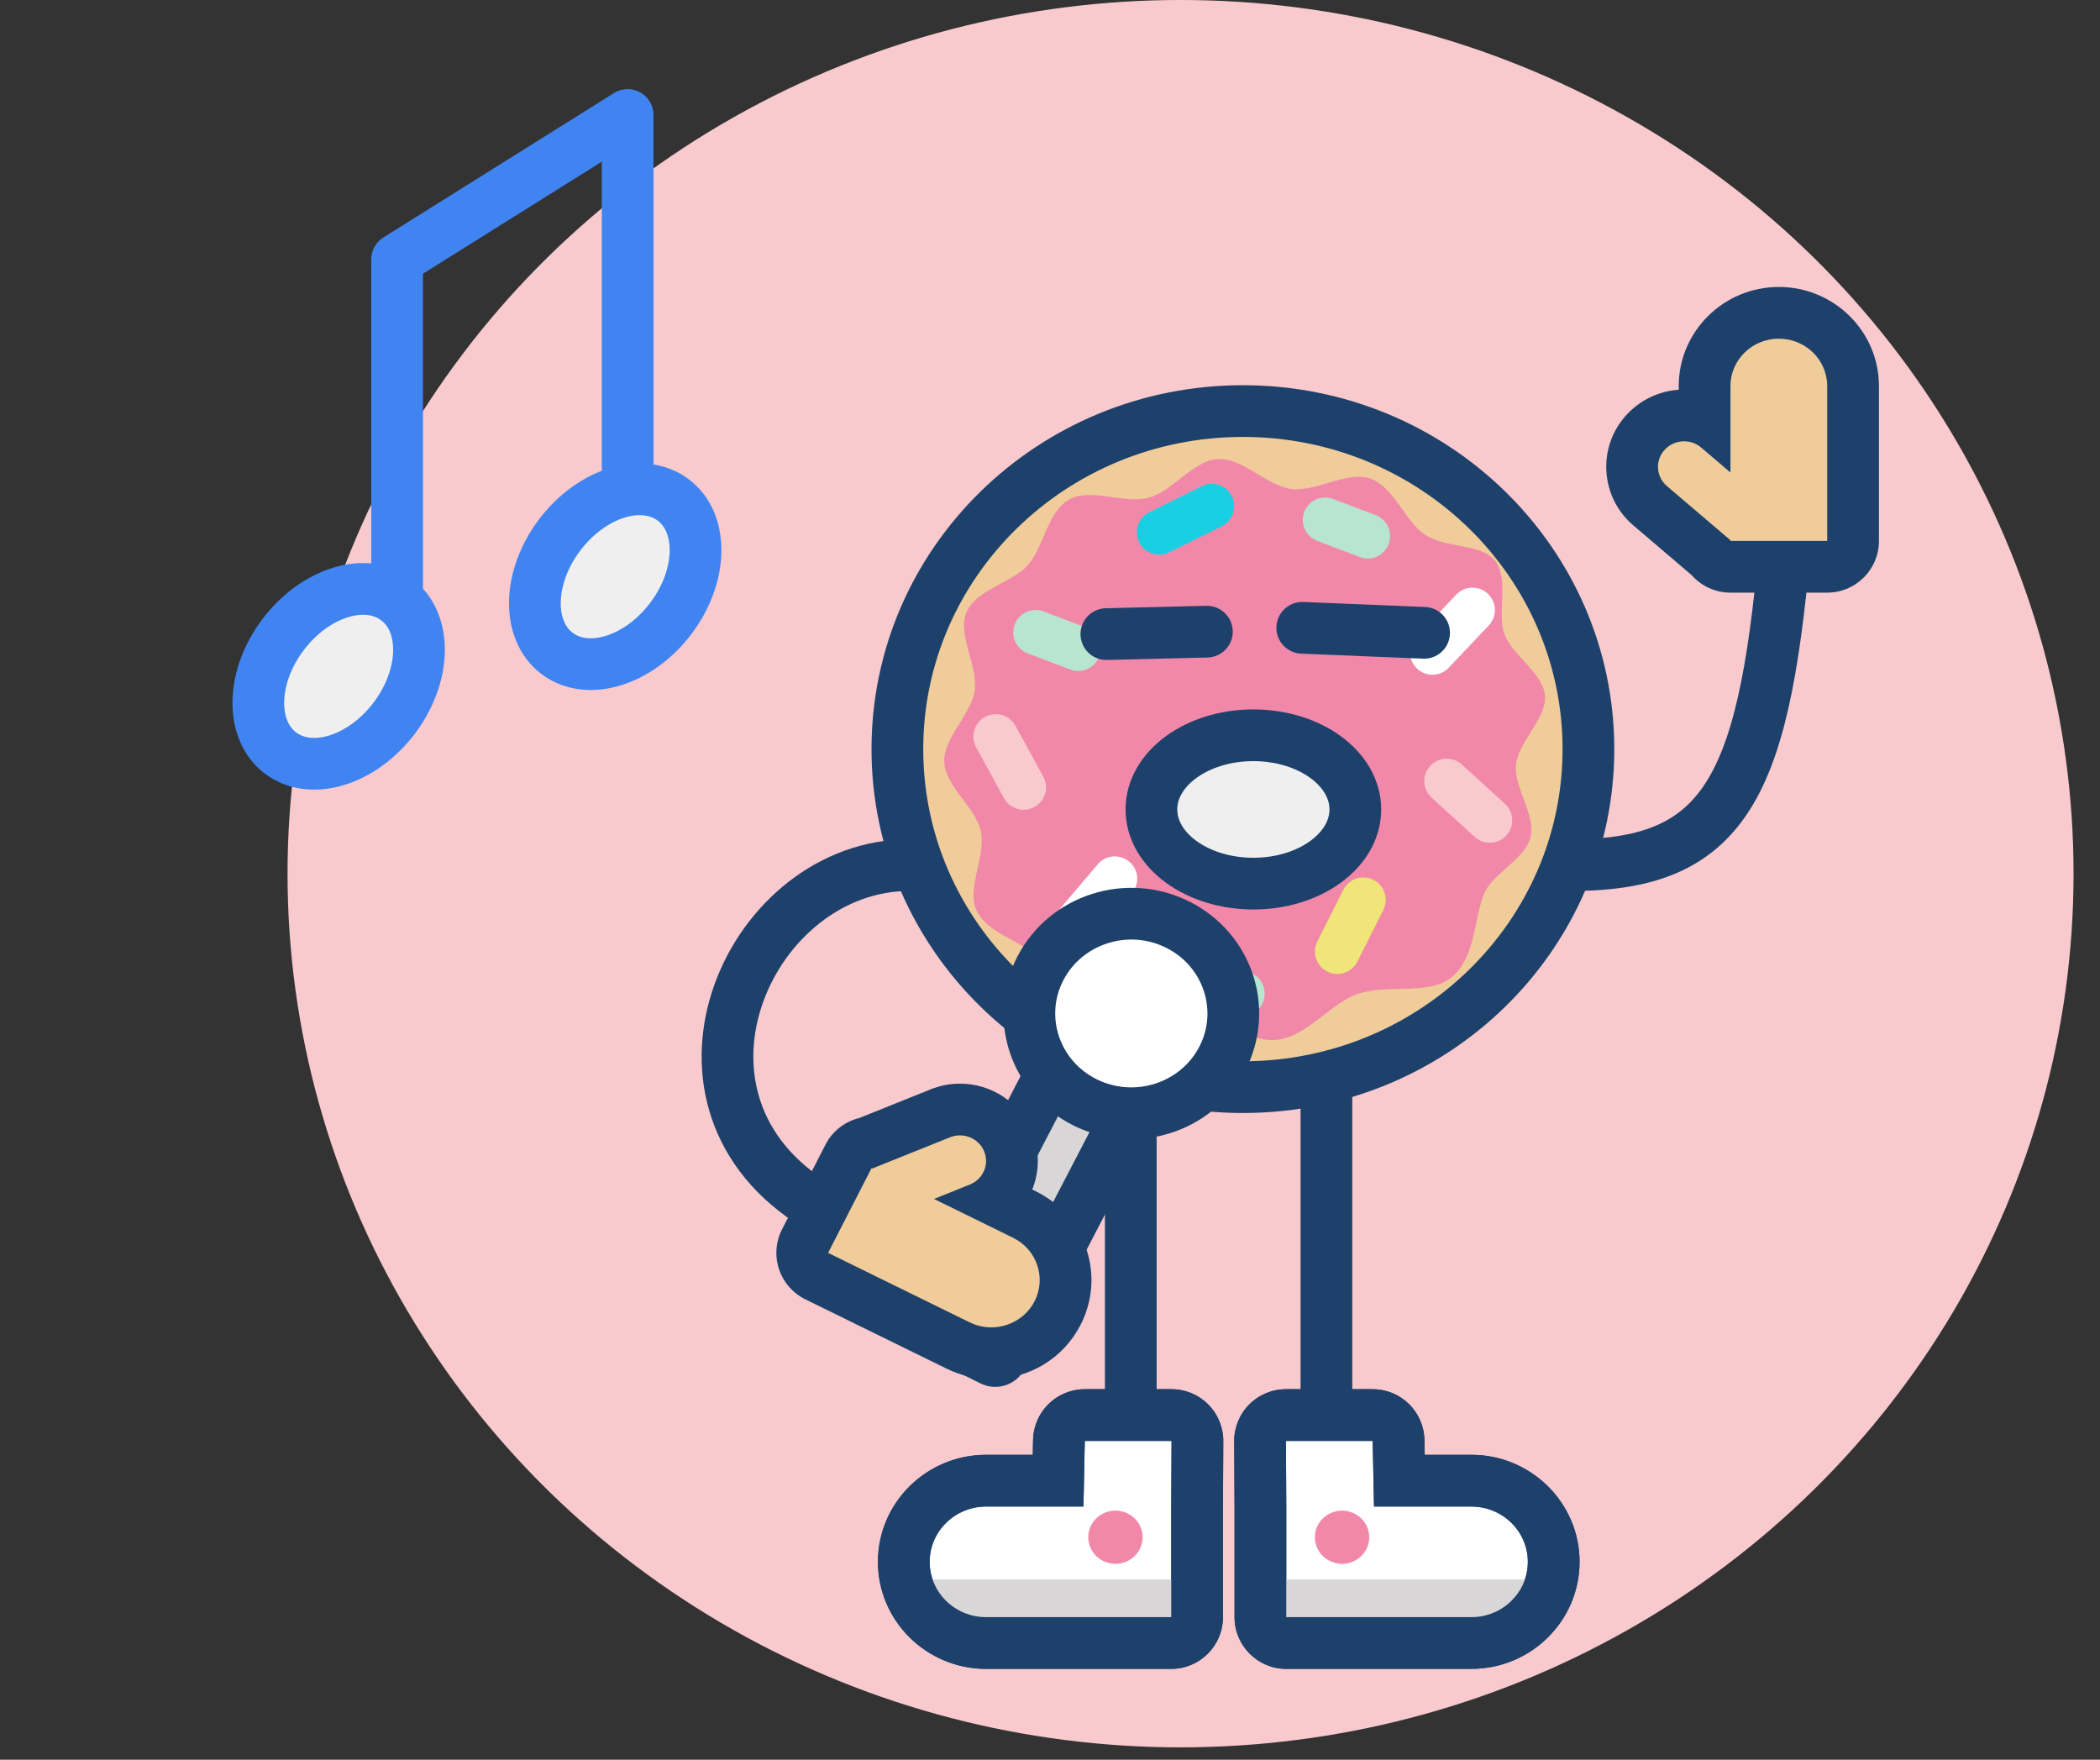 <?xml version="1.0" encoding="utf-8"?>
<!-- Generator: Adobe Illustrator 16.0.4, SVG Export Plug-In . SVG Version: 6.00 Build 0)  -->
<!DOCTYPE svg PUBLIC "-//W3C//DTD SVG 1.1//EN" "http://www.w3.org/Graphics/SVG/1.1/DTD/svg11.dtd">
<svg version="1.1" id="Layer_1" xmlns="http://www.w3.org/2000/svg" xmlns:xlink="http://www.w3.org/1999/xlink" x="0px" y="0px"
	 width="578.228px" height="484.478px" viewBox="0 0 578.228 484.478" enable-background="new 0 0 578.228 484.478"
	 xml:space="preserve">
<rect x="0" y="0" width="578.228" height="484.478" fill="#333333" stroke="none"/>
<ellipse fill="#F8CACD" cx="325.06" cy="240.537" rx="245.887" ry="240.538"/>
<g>
	<g>
		<path fill="none" stroke="#F7F7F7" stroke-miterlimit="10" d="M-1188.341-233.353"/>
	</g>
</g>
<g>
	<g>
		<path fill="none" stroke="#FFFFFF" stroke-miterlimit="10" d="M-1190.091-198.103"/>
	</g>
</g>
<g>
	<g>
		<path fill="none" stroke="#FFFFFF" stroke-miterlimit="10" d="M-1218.841-186.853"/>
	</g>
</g>
<g>
	<g>
		<path fill="none" stroke="#FFFFFF" stroke-miterlimit="10" d="M-1179.591-211.603"/>
	</g>
</g>
<g>
	<g>
		<path fill="none" stroke="#FFFFFF" stroke-width="7" stroke-miterlimit="10" d="M-1194.841-218.603"/>
	</g>
</g>
<g>
	<g>
		<path fill="none" stroke="#FFFFFF" stroke-width="7" stroke-miterlimit="10" d="M-1194.841-218.603"/>
	</g>
</g>
<g>
	<g>
		<path fill="none" stroke="#FFFFFF" stroke-width="7" stroke-miterlimit="10" d="M-1194.841-218.603"/>
	</g>
</g>
<g>
	<g>
		<path fill="none" stroke="#FFFFFF" stroke-width="7" stroke-miterlimit="10" d="M-1194.841-218.603"/>
	</g>
</g>
<g>
	<g>
		<path fill="#FFFFFF" d="M-1177.841-180.853c3.225,0,3.225-5,0-5S-1181.065-180.853-1177.841-180.853L-1177.841-180.853z"/>
	</g>
</g>
<path fill="#EFCC9A" stroke="#1E416B" stroke-width="14.241" stroke-miterlimit="10" d="M342.229,113.174
	c-52.543,0-95.138,41.667-95.138,93.068c0,51.4,42.595,93.067,95.138,93.067c52.544,0,95.138-41.667,95.138-93.067
	C437.366,154.841,394.772,113.174,342.229,113.174z M342.229,234.218c-15.796,0-28.601-12.524-28.601-27.976
	c0-15.453,12.805-27.978,28.601-27.978c15.797,0,28.601,12.524,28.601,27.978C370.829,221.694,358.025,234.218,342.229,234.218z"/>
<g>
	<path fill="#F288A9" d="M282.828,155.804c-4.477,4.79-14.237,6.573-16.8,12.984c-2.407,6.022,3.269,14.513,2.35,21.333
		c-0.883,6.544-8.683,12.983-8.372,19.71c0.313,6.771,8.698,12.542,10.045,18.949c1.445,6.876-3.784,15.631-1.357,21.429
		c2.889,6.901,12.701,8.768,16.642,13.081c5.046,5.522,8.16,15.85,16.556,18.742c7.223,2.486,16.879-3.355,25.388-2.731
		c7.944,0.583,16.383,7.929,24.519,6.952c8.211-0.984,14.632-10.119,22.118-12.626c8.156-2.732,19.043,0.327,25.194-4.133
		c7.073-5.128,6.64-15.773,9.362-23.066c2.183-5.845,11.368-9.678,12.944-15.887c1.565-6.169-4.691-13.804-3.993-20.059
		c0.716-6.41,8.466-12.664,7.985-18.875c-0.498-6.438-9.079-11.125-11.177-17.029c-2.109-5.936,1.436-15.164-2.615-20.229
		c-3.762-4.7-13.45-3.389-19.154-7.063c-5.579-3.594-8.568-13.308-15.231-15.542c-6.361-2.131-14.775,3.733-21.657,2.871
		c-6.755-0.846-13.404-8.634-20.227-8.229c-6.894,0.408-12.522,8.925-19.044,10.638c-6.753,1.774-15.972-2.75-21.84,0.454
		C288.345,140.82,287.436,150.873,282.828,155.804z"/>
</g>
<line fill="none" stroke="#F8CACD" stroke-width="12.342" stroke-linecap="round" stroke-miterlimit="10" x1="281.849" y1="216.764" x2="274.187" y2="202.792"/>
<line fill="none" stroke="#1ACFE2" stroke-width="12.342" stroke-linecap="round" stroke-miterlimit="10" x1="333.644" y1="139.375" x2="319.193" y2="146.555"/>
<line fill="none" stroke="#FFFFFF" stroke-width="12.342" stroke-linecap="round" stroke-miterlimit="10" x1="394.419" y1="179.595" x2="405.435" y2="167.964"/>
<line fill="none" stroke="#B7E5CF" stroke-width="12.342" stroke-linecap="round" stroke-miterlimit="10" x1="326.723" y1="268.404" x2="342.046" y2="273.568"/>
<line fill="none" stroke="#EFE578" stroke-width="12.342" stroke-linecap="round" stroke-miterlimit="10" x1="375.382" y1="247.751" x2="368.234" y2="261.979"/>
<line fill="none" stroke="#FFFFFF" stroke-width="12.342" stroke-linecap="round" stroke-miterlimit="10" x1="296.608" y1="254.145" x2="306.963" y2="241.948"/>
<line fill="none" stroke="#B7E5CF" stroke-width="12.342" stroke-linecap="round" stroke-miterlimit="10" x1="285.165" y1="174.111" x2="296.879" y2="178.568"/>
<line fill="none" stroke="#B7E5CF" stroke-width="12.342" stroke-linecap="round" stroke-miterlimit="10" x1="364.879" y1="143.141" x2="376.592" y2="147.598"/>
<line fill="none" stroke="#F8CACD" stroke-width="12.342" stroke-linecap="round" stroke-miterlimit="10" x1="398.345" y1="215.049" x2="410.208" y2="225.85"/>
<path fill="none" stroke="#1E416B" stroke-width="14.241" stroke-miterlimit="10" d="M432.812,238.169
	c43.624,0,53.395-23.063,59.154-93.485"/>
<line fill="none" stroke="#1E416B" stroke-width="14.241" stroke-miterlimit="10" x1="311.358" y1="294.298" x2="311.358" y2="417.585"/>
<line fill="none" stroke="#1E416B" stroke-width="14.241" stroke-miterlimit="10" x1="365.225" y1="296.566" x2="365.225" y2="415.708"/>
<g>
	<path fill="#FFFFFF" d="M271.54,452.347c-12.509,0-22.686-10.025-22.686-22.35c0-12.322,10.177-22.347,22.686-22.347h19.811
		l0.223-11.081c0.078-3.876,3.242-6.978,7.119-6.978h23.893c1.895,0,3.712,0.755,5.048,2.099c1.336,1.343,2.082,3.163,2.072,5.058
		l-0.093,18.059v30.42c0,3.933-3.188,7.12-7.12,7.12H271.54z"/>
	<path fill="#1E416B" d="M322.585,396.712l-0.093,18.059v30.456H271.54c-8.597,0-15.565-6.818-15.565-15.229
		c0-8.41,6.969-15.227,15.565-15.227h26.79l0.362-18.059H322.585 M322.585,382.471h-23.893c-7.754,0-14.082,6.203-14.238,13.955
		l-0.082,4.104H271.54c-16.436,0-29.807,13.22-29.807,29.468c0,16.25,13.371,29.471,29.807,29.471h50.952
		c7.865,0,14.241-6.376,14.241-14.241v-30.418l0.092-18.023c0.02-3.79-1.472-7.431-4.145-10.117S326.375,382.471,322.585,382.471
		L322.585,382.471z"/>
</g>
<path fill="#D8D6D6" stroke="#1E416B" stroke-width="14.241" stroke-linejoin="round" stroke-miterlimit="10" d="M275.76,373.695
	c-0.481,0.924-1.638,1.292-2.582,0.82l-18.024-8.973c-0.944-0.47-1.319-1.603-0.84-2.524l34.754-66.806
	c0.482-0.924,1.638-1.294,2.581-0.822l18.024,8.973c0.945,0.472,1.322,1.602,0.84,2.525L275.76,373.695z"/>
<path fill="#FFFFFF" stroke="#1E416B" stroke-width="14.241" stroke-linejoin="round" stroke-miterlimit="10" d="M336.532,291.481
	c-7.033,13.519-23.938,18.9-37.757,12.021c-13.819-6.879-19.32-23.416-12.288-36.935c7.033-13.518,23.938-18.9,37.756-12.021
	S343.563,277.963,336.532,291.481z"/>
<g>
	<path fill="#EFCC9A" d="M476.478,156.046c-2.278,0-4.307-1.07-5.61-2.735l-16.5-14.062c-2.92-2.488-4.673-5.953-4.935-9.757
		c-0.262-3.796,0.994-7.46,3.537-10.317c2.716-3.049,6.63-4.797,10.739-4.797c1.956,0,3.877,0.397,5.648,1.15v-9.252
		c0-11.111,9.169-20.151,20.439-20.151c5.431,0,10.544,2.076,14.398,5.846c3.897,3.812,6.043,8.892,6.043,14.305v42.65
		c0,3.933-3.188,7.121-7.12,7.121H476.478z"/>
	<path fill="#1E416B" d="M489.797,93.245c7.357,0,13.321,5.832,13.321,13.031v42.65h-26.641v-0.189l-10.417-8.877l-7.074-6.03
		c-2.994-2.551-3.306-6.992-0.698-9.92c1.421-1.595,3.416-2.412,5.421-2.412c1.675,0,3.356,0.569,4.719,1.73l8.05,6.86v-6.798
		v-17.015C476.478,99.077,482.439,93.245,489.797,93.245 M489.798,79.004c-15.197,0-27.562,12.234-27.562,27.271v1.031
		c-5.595,0.383-10.846,2.934-14.583,7.131c-3.829,4.3-5.719,9.82-5.324,15.543c0.395,5.73,3.03,10.947,7.421,14.688l7.072,6.028
		l8.975,7.647c2.609,2.957,6.427,4.821,10.681,4.821h26.641c7.865,0,14.241-6.375,14.241-14.241v-42.65
		C517.359,91.238,504.995,79.004,489.798,79.004L489.798,79.004z"/>
</g>
<path fill="none" stroke="#1E416B" stroke-width="14.241" stroke-miterlimit="10" d="M250.434,238.169
	c-43.624,0-72.336,62.852-27.703,92.43"/>
<g>
	<path fill="#EFCC9A" d="M272.945,372.565c-3.177,0-6.238-0.711-9.097-2.113l-38.974-19.121c-1.715-0.842-3.02-2.337-3.621-4.149
		c-0.602-1.813-0.45-3.792,0.422-5.492l11.944-23.295c1.049-2.046,2.954-3.371,5.058-3.756l20.262-8.133
		c1.722-0.689,3.529-1.039,5.376-1.039c5.807,0,10.996,3.428,13.22,8.733c1.464,3.49,1.466,7.338,0.004,10.832
		c-0.859,2.053-2.16,3.837-3.803,5.253l8.327,4.085c4.939,2.423,8.604,6.604,10.32,11.772c1.695,5.106,1.274,10.561-1.186,15.357
		C287.701,368.325,280.706,372.565,272.945,372.565z"/>
	<path fill="#1E416B" d="M264.315,312.587c2.83,0,5.513,1.646,6.652,4.365c1.507,3.593-0.249,7.7-3.921,9.172l-9.878,3.963
		l6.211,3.049l15.548,7.627c6.577,3.227,9.233,11.055,5.935,17.489c-2.336,4.559-7.036,7.193-11.917,7.193
		c-2.007,0-4.044-0.445-5.961-1.386l-38.973-19.121l11.944-23.295l0.173,0.085l12.779-5.129l8.684-3.485
		C262.484,312.757,263.407,312.587,264.315,312.587 M264.316,298.346C264.315,298.346,264.315,298.346,264.316,298.346
		c-2.76,0.001-5.46,0.522-8.024,1.551l-8.688,3.487l-11.026,4.426c-3.877,0.948-7.333,3.513-9.293,7.336L215.34,338.44
		c-1.743,3.4-2.048,7.357-0.844,10.983c1.203,3.626,3.813,6.617,7.243,8.3l38.973,19.121c3.79,1.858,8.02,2.841,12.233,2.841
		c10.445,0,19.868-5.724,24.591-14.938c3.337-6.509,3.907-13.913,1.605-20.848c-2.322-6.996-7.273-12.65-13.941-15.922l-0.977-0.479
		c2.088-5.192,2.046-10.881-0.123-16.054C280.766,303.488,273,298.346,264.316,298.346L264.316,298.346z"/>
</g>
<ellipse fill="#F288A9" cx="307.134" cy="423.22" rx="7.485" ry="7.322"/>
<line fill="#FFFFFF" stroke="#D8D6D6" stroke-width="14.241" stroke-linejoin="round" stroke-miterlimit="10" x1="325.853" y1="442" x2="251.461" y2="442"/>
<g>
	<path fill="#1E416B" d="M322.585,396.712l-0.093,18.059v30.456H271.54c-8.597,0-15.565-6.818-15.565-15.229
		c0-8.41,6.969-15.227,15.565-15.227h26.79l0.362-18.059H322.585 M322.585,382.471h-23.893c-7.754,0-14.082,6.203-14.238,13.955
		l-0.082,4.104H271.54c-16.436,0-29.807,13.22-29.807,29.468c0,16.25,13.371,29.471,29.807,29.471h50.952
		c7.865,0,14.241-6.376,14.241-14.241v-30.418l0.092-18.023c0.02-3.79-1.472-7.431-4.145-10.117S326.375,382.471,322.585,382.471
		L322.585,382.471z"/>
</g>
<g>
	<path fill="#FFFFFF" d="M354.17,452.347c-3.933,0-7.12-3.188-7.12-7.12v-30.456l-0.093-18.022c-0.01-1.895,0.736-3.715,2.072-5.058
		c1.336-1.344,3.153-2.099,5.048-2.099h23.893c3.877,0,7.041,3.102,7.119,6.978l0.223,11.081h19.811
		c12.509,0,22.686,10.024,22.686,22.347c0,12.324-10.177,22.35-22.686,22.35H354.17z"/>
	<path fill="#1E416B" d="M377.97,396.712l0.362,18.059h26.79c8.597,0,15.565,6.816,15.565,15.227
		c0,8.411-6.969,15.229-15.565,15.229H354.17v-30.456l-0.093-18.059H377.97 M377.97,382.471h-23.893
		c-3.79,0-7.423,1.511-10.096,4.197s-4.164,6.327-4.145,10.117l0.092,18.023v30.418c0,7.865,6.376,14.241,14.241,14.241h50.952
		c16.436,0,29.807-13.221,29.807-29.471c0-16.248-13.371-29.468-29.807-29.468H392.29l-0.082-4.104
		C392.052,388.674,385.724,382.471,377.97,382.471L377.97,382.471z"/>
</g>
<ellipse fill="#F288A9" cx="369.528" cy="423.22" rx="7.485" ry="7.322"/>
<line fill="#FFFFFF" stroke="#D8D6D6" stroke-width="14.241" stroke-linejoin="round" stroke-miterlimit="10" x1="350.81" y1="442" x2="425.201" y2="442"/>
<g>
	<path fill="#1E416B" d="M377.97,396.712l0.362,18.059h26.79c8.597,0,15.565,6.816,15.565,15.227
		c0,8.411-6.969,15.229-15.565,15.229H354.17v-30.456l-0.093-18.059H377.97 M377.97,382.471h-23.893
		c-3.79,0-7.423,1.511-10.096,4.197s-4.164,6.327-4.145,10.117l0.092,18.023v30.418c0,7.865,6.376,14.241,14.241,14.241h50.952
		c16.436,0,29.807-13.221,29.807-29.471c0-16.248-13.371-29.468-29.807-29.468H392.29l-0.082-4.104
		C392.052,388.674,385.724,382.471,377.97,382.471L377.97,382.471z"/>
</g>
<ellipse fill="#EFEFEF" stroke="#1E416B" stroke-width="14.241" stroke-miterlimit="10" cx="345.11" cy="222.853" rx="28.075" ry="20.422"/>
<line fill="#EFEFEF" stroke="#1E416B" stroke-width="14.241" stroke-linecap="round" stroke-miterlimit="10" x1="304.633" y1="174.578" x2="332.316" y2="173.903"/>
<line fill="#EFEFEF" stroke="#1E416B" stroke-width="14.241" stroke-linecap="round" stroke-miterlimit="10" x1="392.12" y1="174.226" x2="358.569" y2="172.846"/>
<ellipse transform="matrix(0.796 0.605 -0.605 0.796 131.658 -18.508)" fill="#EFEFEF" stroke="#4084F2" stroke-width="14.241" stroke-linecap="round" stroke-miterlimit="10" cx="93.314" cy="186.26" rx="19.141" ry="26.503"/>
<ellipse transform="matrix(0.796 0.605 -0.605 0.796 130.564 -70.168)" fill="#EFEFEF" stroke="#4084F2" stroke-width="14.241" stroke-linecap="round" stroke-miterlimit="10" cx="169.484" cy="158.808" rx="19.141" ry="26.503"/>
<polyline fill="none" stroke="#4084F2" stroke-width="14.241" stroke-linecap="round" stroke-linejoin="round" stroke-miterlimit="10" points="
	109.343,165.154 109.343,71.415 172.821,31.66 172.821,128.837 "/>
</svg>
